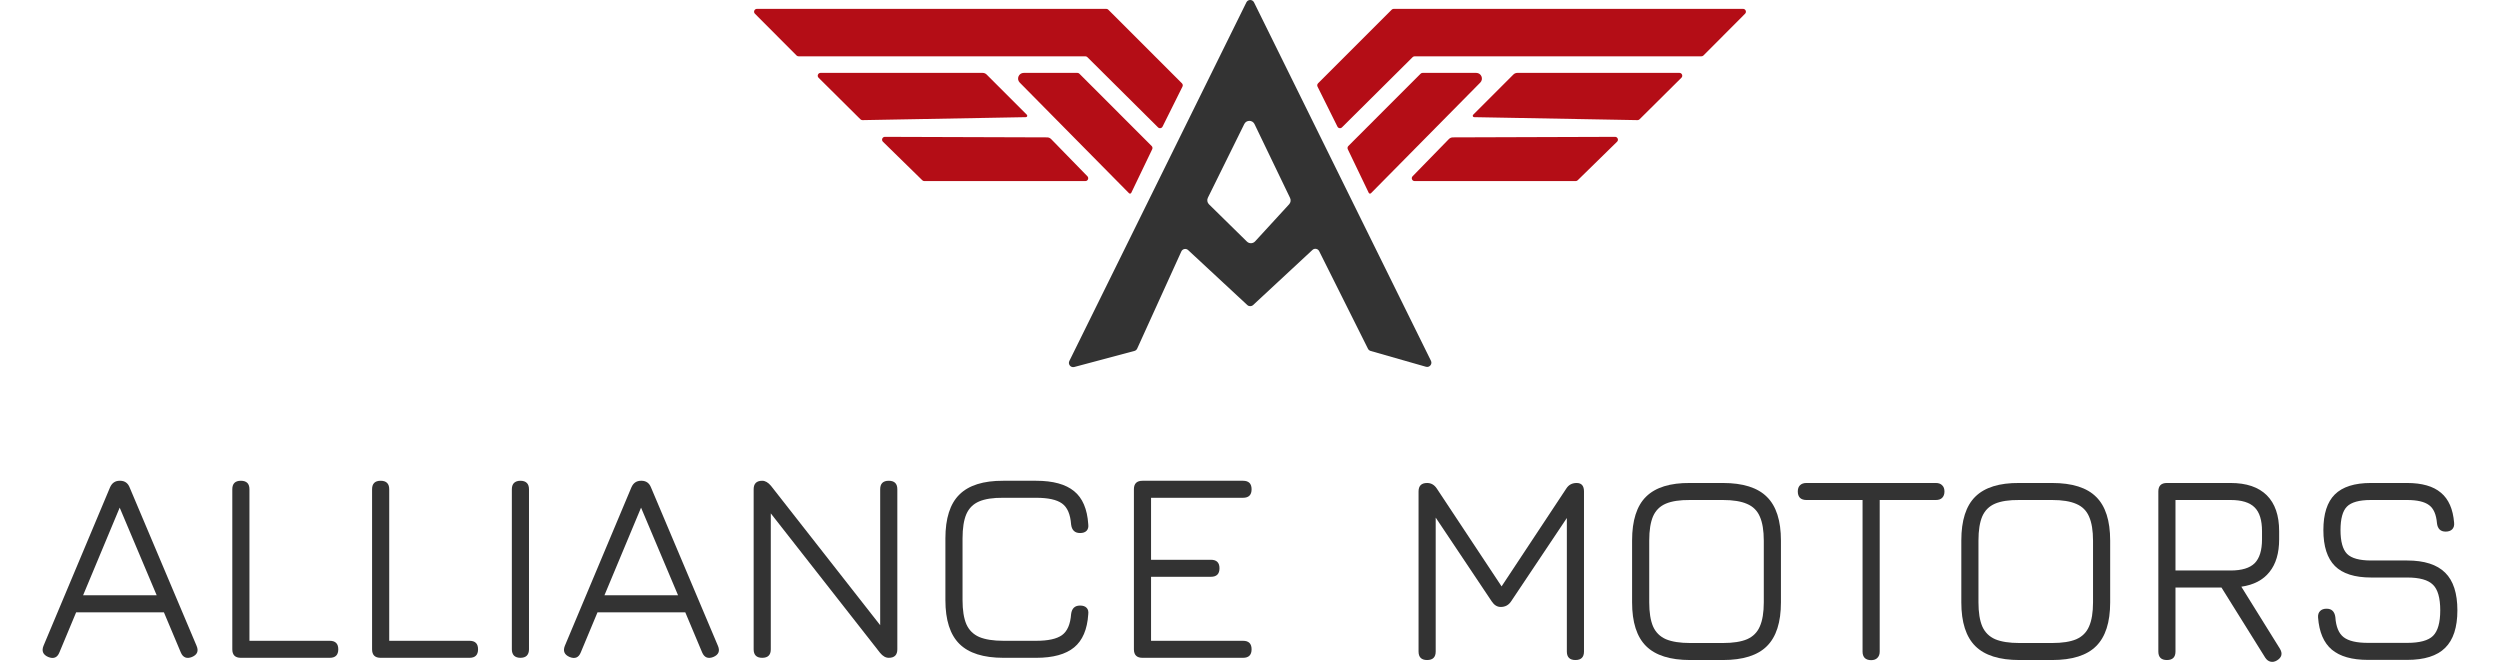 <svg width="176" height="47" viewBox="0 0 176 47" fill="none" xmlns="http://www.w3.org/2000/svg">
<path fill-rule="evenodd" clip-rule="evenodd" d="M75.629 25.836L79.862 24.707C79.949 24.684 80.021 24.623 80.058 24.541L83.166 17.702C83.251 17.515 83.494 17.467 83.644 17.606L87.81 21.475C87.925 21.582 88.103 21.582 88.219 21.475L92.397 17.595C92.543 17.459 92.779 17.502 92.869 17.681L96.305 24.552C96.342 24.627 96.41 24.683 96.491 24.706L100.388 25.82C100.638 25.892 100.855 25.632 100.739 25.399L88.283 0.167C88.173 -0.056 87.855 -0.056 87.745 0.167L75.282 25.413C75.168 25.644 75.379 25.902 75.629 25.836ZM87.598 8.731L85.034 13.921C84.957 14.076 84.989 14.263 85.112 14.384L87.784 17.008C87.946 17.166 88.206 17.159 88.359 16.993L90.756 14.381C90.867 14.26 90.893 14.084 90.822 13.937L88.317 8.735C88.172 8.435 87.745 8.432 87.598 8.731Z" fill="#333333"/>
<path fill-rule="evenodd" clip-rule="evenodd" d="M92.791 5.866L97.975 0.683C98.012 0.645 98.063 0.624 98.116 0.624H122.712C122.89 0.624 122.98 0.839 122.854 0.965L119.924 3.905C119.886 3.943 119.835 3.964 119.782 3.964H99.592C99.54 3.964 99.489 3.985 99.451 4.022L94.475 8.967C94.379 9.063 94.216 9.036 94.156 8.914L92.754 6.097C92.715 6.02 92.731 5.927 92.791 5.866ZM100.01 5.19L94.924 10.278C94.864 10.338 94.848 10.429 94.885 10.506L96.358 13.574C96.388 13.637 96.471 13.651 96.519 13.601L104.212 5.812C104.461 5.56 104.282 5.131 103.927 5.131H100.151C100.098 5.131 100.047 5.152 100.01 5.19ZM103.71 8.078L106.54 5.248C106.615 5.173 106.717 5.131 106.823 5.131H118.231C118.41 5.131 118.499 5.347 118.372 5.473L115.424 8.399C115.386 8.437 115.334 8.458 115.28 8.457L103.779 8.248C103.69 8.247 103.647 8.14 103.71 8.078ZM102 9.791L99.447 12.409C99.323 12.536 99.413 12.748 99.59 12.748H110.929C110.981 12.748 111.031 12.728 111.069 12.691L113.842 9.977C113.97 9.851 113.881 9.633 113.702 9.634L102.285 9.671C102.178 9.671 102.075 9.714 102 9.791Z" fill="#B40D16"/>
<path fill-rule="evenodd" clip-rule="evenodd" d="M83.209 5.866L78.025 0.683C77.988 0.645 77.937 0.624 77.884 0.624H53.288C53.11 0.624 53.02 0.839 53.146 0.965L56.076 3.905C56.114 3.943 56.165 3.964 56.218 3.964H76.408C76.46 3.964 76.511 3.985 76.549 4.022L81.525 8.967C81.621 9.063 81.784 9.036 81.844 8.914L83.246 6.097C83.285 6.02 83.269 5.927 83.209 5.866ZM75.99 5.19L81.076 10.278C81.136 10.338 81.152 10.429 81.115 10.506L79.642 13.574C79.612 13.637 79.529 13.651 79.481 13.601L71.788 5.812C71.539 5.56 71.718 5.131 72.073 5.131H75.849C75.902 5.131 75.953 5.152 75.99 5.19ZM72.29 8.078L69.46 5.248C69.385 5.173 69.283 5.131 69.177 5.131H57.769C57.59 5.131 57.501 5.347 57.628 5.473L60.575 8.399C60.614 8.437 60.666 8.458 60.72 8.457L72.221 8.248C72.309 8.247 72.353 8.14 72.29 8.078ZM74 9.791L76.553 12.409C76.677 12.536 76.587 12.748 76.41 12.748H65.071C65.019 12.748 64.969 12.728 64.931 12.691L62.158 9.977C62.03 9.851 62.119 9.633 62.298 9.634L73.715 9.671C73.822 9.671 73.925 9.714 74 9.791Z" fill="#B40D16"/>
<path d="M3.398 46.253C3.027 46.094 2.916 45.831 3.063 45.464L7.746 34.312C7.88 34.002 8.107 33.846 8.426 33.846H8.474C8.787 33.853 9.004 34.008 9.125 34.312L13.838 45.464C13.998 45.831 13.889 46.094 13.512 46.253C13.142 46.398 12.88 46.291 12.727 45.929L11.539 43.106H5.361L4.183 45.929C4.036 46.297 3.775 46.405 3.398 46.253ZM5.85 41.908H11.031L8.426 35.738L5.85 41.908Z" fill="#333333"/>
<path d="M16.957 46.31C16.555 46.31 16.354 46.11 16.354 45.711V34.445C16.354 34.046 16.555 33.846 16.957 33.846C17.36 33.846 17.561 34.046 17.561 34.445V45.112H23.212C23.614 45.112 23.815 45.312 23.815 45.711C23.815 46.11 23.614 46.31 23.212 46.31H16.957Z" fill="#333333"/>
<path d="M26.797 46.31C26.395 46.31 26.194 46.11 26.194 45.711V34.445C26.194 34.046 26.395 33.846 26.797 33.846C27.199 33.846 27.401 34.046 27.401 34.445V45.112H33.052C33.454 45.112 33.655 45.312 33.655 45.711C33.655 46.11 33.454 46.31 33.052 46.31H26.797Z" fill="#333333"/>
<path d="M36.637 46.31C36.446 46.31 36.295 46.259 36.187 46.158C36.085 46.05 36.034 45.901 36.034 45.711V34.445C36.034 34.249 36.085 34.1 36.187 33.998C36.295 33.897 36.446 33.846 36.637 33.846C36.835 33.846 36.985 33.897 37.087 33.998C37.19 34.1 37.241 34.249 37.241 34.445V45.711C37.241 45.901 37.19 46.05 37.087 46.158C36.985 46.259 36.835 46.31 36.637 46.31Z" fill="#333333"/>
<path d="M40.101 46.253C39.731 46.094 39.619 45.831 39.766 45.464L44.45 34.312C44.584 34.002 44.81 33.846 45.13 33.846H45.178C45.49 33.853 45.708 34.008 45.829 34.312L50.541 45.464C50.701 45.831 50.592 46.094 50.216 46.253C49.845 46.398 49.584 46.291 49.43 45.929L48.243 43.106H42.065L40.887 45.929C40.74 46.297 40.478 46.405 40.101 46.253ZM42.553 41.908H47.735L45.13 35.738L42.553 41.908Z" fill="#333333"/>
<path d="M53.661 46.31C53.258 46.31 53.057 46.11 53.057 45.711V34.445C53.057 34.046 53.258 33.846 53.661 33.846C53.871 33.846 54.076 33.964 54.274 34.198L62.252 44.38H61.965V34.445C61.965 34.046 62.166 33.846 62.568 33.846C62.971 33.846 63.172 34.046 63.172 34.445V45.711C63.172 46.11 62.971 46.31 62.568 46.31C62.351 46.31 62.147 46.193 61.955 45.958L53.977 35.776H54.264V45.711C54.264 46.11 54.063 46.31 53.661 46.31Z" fill="#333333"/>
<path d="M70.646 46.31C69.235 46.31 68.2 45.983 67.543 45.331C66.885 44.678 66.556 43.651 66.556 42.25V37.906C66.556 36.492 66.885 35.462 67.543 34.816C68.2 34.163 69.228 33.84 70.627 33.846H72.945C74.132 33.846 75.023 34.09 75.617 34.578C76.211 35.06 76.543 35.836 76.613 36.907C76.639 37.104 76.6 37.256 76.498 37.364C76.396 37.472 76.243 37.526 76.038 37.526C75.668 37.526 75.457 37.326 75.406 36.927C75.355 36.204 75.141 35.71 74.765 35.444C74.394 35.177 73.788 35.044 72.945 35.044H70.627C69.912 35.038 69.347 35.123 68.932 35.301C68.516 35.478 68.216 35.776 68.031 36.194C67.852 36.613 67.763 37.183 67.763 37.906V42.25C67.763 42.96 67.852 43.524 68.031 43.943C68.216 44.361 68.52 44.662 68.941 44.846C69.363 45.023 69.931 45.112 70.646 45.112H72.945C73.788 45.112 74.394 44.979 74.765 44.713C75.141 44.44 75.355 43.946 75.406 43.23C75.457 42.83 75.668 42.631 76.038 42.631C76.243 42.631 76.396 42.684 76.498 42.792C76.6 42.894 76.639 43.046 76.613 43.249C76.543 44.313 76.211 45.09 75.617 45.578C75.023 46.066 74.132 46.31 72.945 46.31H70.646Z" fill="#333333"/>
<path d="M80.431 46.31C80.028 46.31 79.827 46.11 79.827 45.711V34.445C79.827 34.046 80.028 33.846 80.431 33.846H87.509C87.911 33.846 88.112 34.046 88.112 34.445C88.112 34.845 87.911 35.044 87.509 35.044H81.034V39.408H85.248C85.651 39.408 85.852 39.608 85.852 40.007C85.852 40.406 85.651 40.606 85.248 40.606H81.034V45.112H87.509C87.911 45.112 88.112 45.312 88.112 45.711C88.112 46.11 87.911 46.31 87.509 46.31H80.431Z" fill="#333333"/>
<path d="M100.47 46.466C100.067 46.466 99.866 46.266 99.866 45.867V34.601C99.866 34.202 100.067 34.002 100.47 34.002C100.751 34.002 100.977 34.132 101.15 34.392L105.833 41.465L105.565 41.503L110.268 34.392C110.434 34.132 110.677 34.002 110.996 34.002C111.341 34.002 111.513 34.202 111.513 34.601V45.867C111.513 46.266 111.312 46.466 110.91 46.466C110.508 46.466 110.306 46.266 110.306 45.867V35.799L110.67 35.923L106.379 42.34C106.207 42.6 105.964 42.73 105.651 42.73C105.402 42.73 105.192 42.6 105.019 42.34L100.728 35.923L101.073 36.037V45.867C101.073 46.266 100.872 46.466 100.47 46.466Z" fill="#333333"/>
<path d="M118.989 46.466C117.578 46.466 116.544 46.139 115.886 45.487C115.228 44.834 114.899 43.807 114.899 42.407V38.052C114.899 36.639 115.228 35.609 115.886 34.963C116.55 34.31 117.581 33.99 118.98 34.002H121.288C122.705 34.002 123.74 34.329 124.391 34.982C125.049 35.628 125.378 36.655 125.378 38.062V42.407C125.378 43.807 125.049 44.834 124.391 45.487C123.74 46.139 122.705 46.466 121.288 46.466H118.989ZM118.989 45.268H121.288C122.009 45.268 122.578 45.179 122.993 45.002C123.414 44.818 123.714 44.517 123.893 44.099C124.078 43.68 124.171 43.116 124.171 42.407V38.062C124.171 37.352 124.078 36.788 123.893 36.37C123.714 35.951 123.414 35.653 122.993 35.476C122.578 35.292 122.009 35.2 121.288 35.2H118.98C118.264 35.194 117.696 35.279 117.275 35.457C116.86 35.634 116.559 35.932 116.374 36.351C116.196 36.769 116.106 37.336 116.106 38.052V42.407C116.106 43.116 116.196 43.68 116.374 44.099C116.559 44.517 116.863 44.818 117.284 45.002C117.706 45.179 118.274 45.268 118.989 45.268Z" fill="#333333"/>
<path d="M131.728 46.475C131.536 46.475 131.386 46.425 131.278 46.323C131.175 46.215 131.124 46.067 131.124 45.877V35.2H127.169C126.977 35.2 126.827 35.15 126.718 35.048C126.616 34.94 126.565 34.791 126.565 34.601C126.565 34.411 126.616 34.265 126.718 34.164C126.827 34.056 126.977 34.002 127.169 34.002H136.287C136.479 34.002 136.625 34.056 136.728 34.164C136.836 34.265 136.89 34.411 136.89 34.601C136.89 34.791 136.836 34.94 136.728 35.048C136.625 35.15 136.479 35.2 136.287 35.2H132.331V45.877C132.331 46.06 132.277 46.206 132.168 46.314C132.066 46.422 131.919 46.475 131.728 46.475Z" fill="#333333"/>
<path d="M142.167 46.466C140.756 46.466 139.722 46.139 139.064 45.487C138.406 44.834 138.077 43.807 138.077 42.407V38.052C138.077 36.639 138.406 35.609 139.064 34.963C139.728 34.31 140.759 33.99 142.158 34.002H144.466C145.884 34.002 146.918 34.329 147.569 34.982C148.227 35.628 148.556 36.655 148.556 38.062V42.407C148.556 43.807 148.227 44.834 147.569 45.487C146.918 46.139 145.884 46.466 144.466 46.466H142.167ZM142.167 45.268H144.466C145.188 45.268 145.756 45.179 146.171 45.002C146.592 44.818 146.892 44.517 147.071 44.099C147.256 43.68 147.349 43.116 147.349 42.407V38.062C147.349 37.352 147.256 36.788 147.071 36.37C146.892 35.951 146.592 35.653 146.171 35.476C145.756 35.292 145.188 35.2 144.466 35.2H142.158C141.443 35.194 140.874 35.279 140.453 35.457C140.038 35.634 139.738 35.932 139.552 36.351C139.374 36.769 139.284 37.336 139.284 38.052V42.407C139.284 43.116 139.374 43.68 139.552 44.099C139.738 44.517 140.041 44.818 140.462 45.002C140.884 45.179 141.452 45.268 142.167 45.268Z" fill="#333333"/>
<path d="M160.299 46.494C160.14 46.59 159.986 46.618 159.839 46.58C159.699 46.548 159.578 46.456 159.475 46.304L156.391 41.361H153.154V45.867C153.154 46.266 152.953 46.466 152.551 46.466C152.148 46.466 151.947 46.266 151.947 45.867V34.601C151.947 34.202 152.148 34.002 152.551 34.002H157.033C158.151 34.002 159 34.291 159.581 34.867C160.162 35.444 160.452 36.287 160.452 37.396V37.967C160.452 38.937 160.226 39.703 159.772 40.267C159.325 40.831 158.665 41.177 157.79 41.304L160.51 45.677C160.708 46.013 160.638 46.285 160.299 46.494ZM153.154 40.163H157.033C157.818 40.163 158.384 39.992 158.728 39.65C159.073 39.301 159.246 38.74 159.246 37.967V37.396C159.246 36.623 159.073 36.065 158.728 35.723C158.384 35.375 157.818 35.2 157.033 35.2H153.154V40.163Z" fill="#333333"/>
<path d="M166.707 46.456C165.583 46.456 164.734 46.215 164.159 45.734C163.591 45.252 163.269 44.498 163.192 43.471C163.179 43.275 163.227 43.123 163.336 43.015C163.444 42.907 163.594 42.853 163.786 42.853C163.977 42.853 164.121 42.904 164.217 43.005C164.319 43.107 164.383 43.253 164.408 43.443C164.453 44.121 164.648 44.593 164.993 44.859C165.338 45.125 165.909 45.258 166.707 45.258H169.466C170.347 45.258 170.954 45.094 171.286 44.764C171.624 44.428 171.793 43.829 171.793 42.967C171.793 42.093 171.621 41.491 171.276 41.161C170.938 40.825 170.334 40.657 169.466 40.657H166.928C165.772 40.657 164.923 40.388 164.38 39.849C163.837 39.304 163.566 38.461 163.566 37.32C163.566 36.179 163.834 35.343 164.37 34.81C164.913 34.272 165.759 34.002 166.908 34.002H169.456C170.51 34.002 171.305 34.231 171.841 34.687C172.384 35.137 172.694 35.844 172.77 36.807C172.789 36.997 172.745 37.149 172.636 37.263C172.527 37.371 172.374 37.425 172.176 37.425C171.991 37.425 171.847 37.374 171.745 37.273C171.643 37.165 171.582 37.019 171.563 36.836C171.512 36.221 171.327 35.796 171.008 35.562C170.689 35.321 170.171 35.2 169.456 35.2H166.908C166.091 35.2 165.529 35.356 165.223 35.666C164.923 35.97 164.772 36.522 164.772 37.32C164.772 38.119 164.926 38.677 165.232 38.993C165.545 39.304 166.11 39.459 166.928 39.459H169.466C170.673 39.459 171.563 39.745 172.138 40.315C172.713 40.879 173 41.763 173 42.967C173 44.165 172.713 45.046 172.138 45.61C171.57 46.174 170.679 46.456 169.466 46.456H166.707Z" fill="#333333"/>
</svg>
